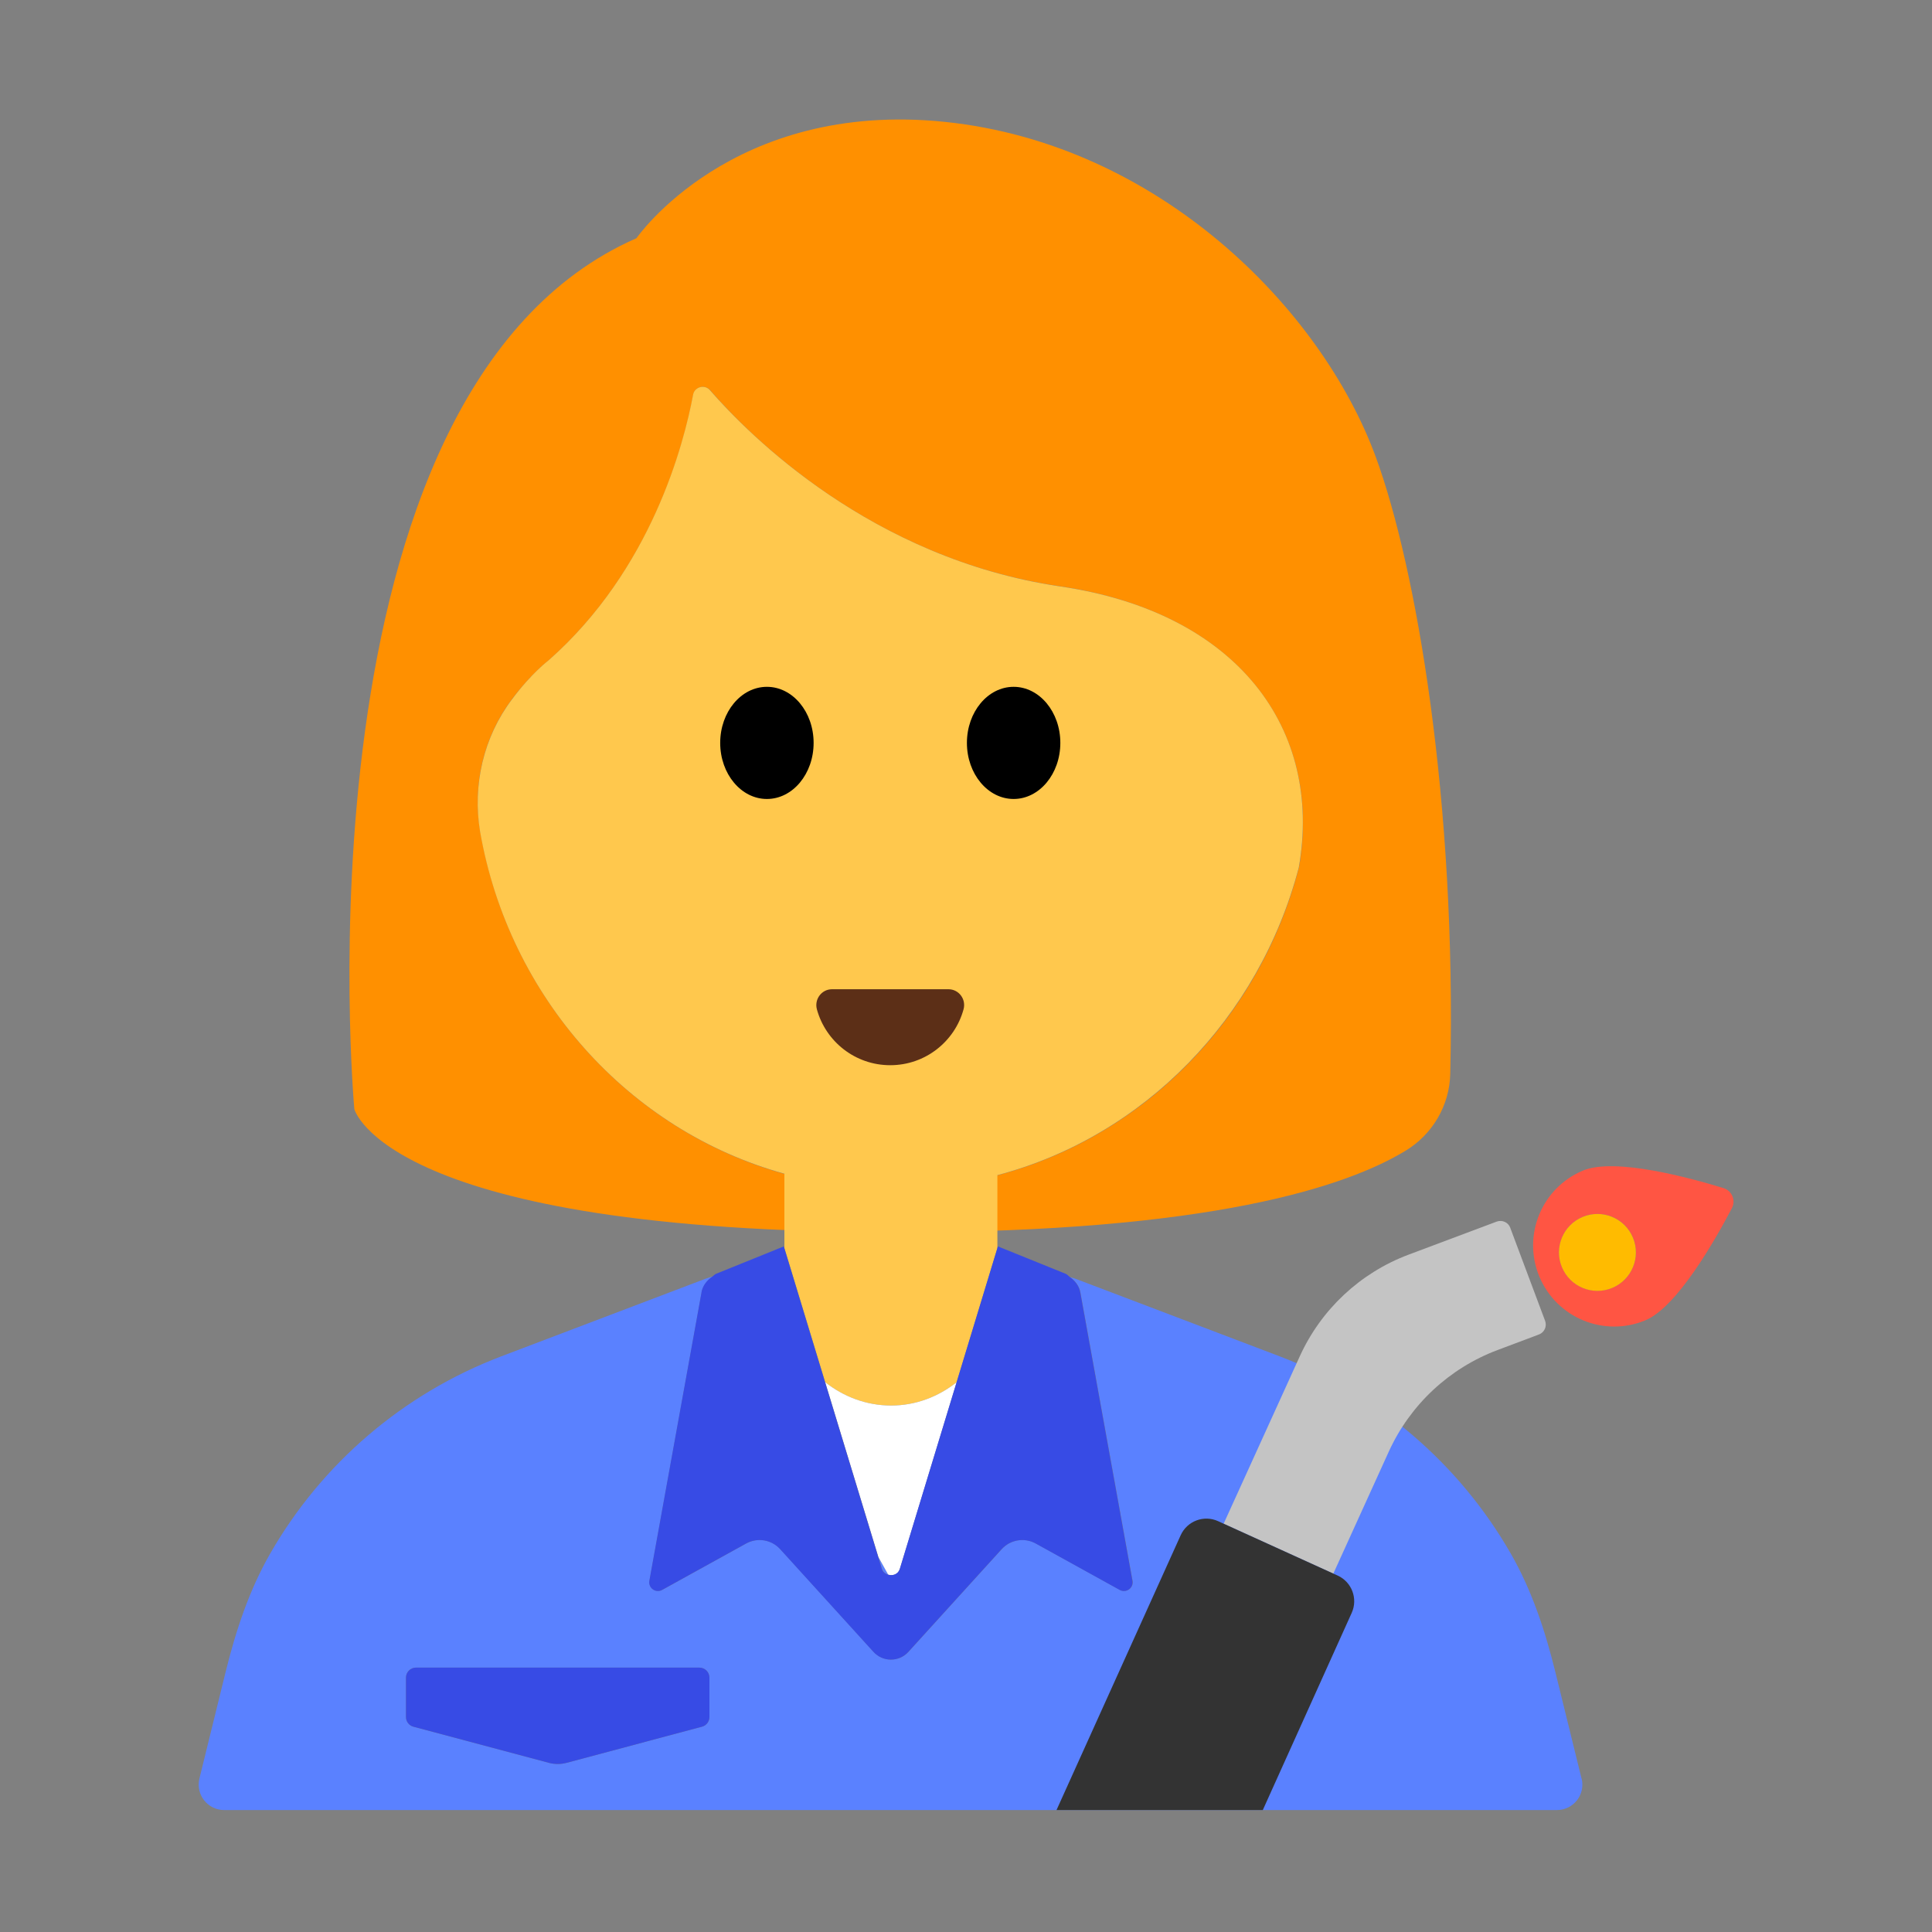 <?xml version="1.0" encoding="UTF-8"?><svg id="Layer_1" xmlns="http://www.w3.org/2000/svg" viewBox="0 0 40 40"><rect x="0" y="0" width="40" height="40" fill="#808080" stroke="none"/><g><g><path d="m28.484,9.461c-1.129-3.078-4.5-6.478-8.915-6.937-4.414-.459-6.392,2.408-6.392,2.408-7.195,3.153-5.841,18.03-5.841,18.03,0,0,.653,2.551,11.259,2.551,6.467,0,9.289-.948,10.507-1.689.558-.339.909-.938.924-1.591.131-5.625-.701-10.479-1.542-12.773Zm-1.591,8.502c-.998,3.829-4.377,6.648-8.394,6.648-4.274,0-7.826-3.19-8.555-7.393-.167-.962.065-1.958.655-2.741.401-.533.759-.804.759-.804,2.135-1.883,2.806-4.48,2.995-5.501.03-.165.239-.22.349-.093.811.934,3.344,3.485,7.238,4.058,3.709.545,5.45,2.983,4.954,5.827Z" fill="#ff9000"/><path d="m17.085,28.617c.377.298.847.483,1.365.483.514,0,.982-.186,1.358-.484l.842-2.77v-1.516c3.03-.8,5.42-3.25,6.24-6.37.5-2.84-1.24-5.28-4.95-5.82-3.9-.58-6.43-3.13-7.24-4.06-.11-.13-.32-.07-.35.09-.19,1.02-.86,3.62-2.99,5.5,0,0-.36.27-.76.81-.59.78-.82,1.78-.66,2.74.6,3.43,3.08,6.19,6.3,7.08v1.538l.845,2.779Z" fill="#ffc84d"/><g><ellipse cx="15.878" cy="15.381" rx=".967" ry="1.161"/><ellipse cx="20.986" cy="15.381" rx=".967" ry="1.161"/></g><path d="m19.636,20.481c.217,0,.371.208.313.417-.183.667-.793,1.156-1.518,1.156s-1.335-.49-1.518-1.156c-.057-.209.097-.417.313-.417h2.409Z" fill="#5c2f17"/></g><g><path d="m32.744,36.822l-.54-2.196c-.21-.854-.487-1.698-.925-2.461-1.067-1.859-2.752-3.311-4.786-4.084l-4.227-1.606c-.038-.014-.076-.024-.114-.037.108.078.192.185.217.318l1.08,5.971c.027.149-.131.263-.264.19l-1.739-.961c-.234-.129-.525-.081-.705.117l-1.932,2.127c-.193.213-.528.213-.722,0l-1.932-2.127c-.18-.198-.471-.246-.705-.117l-1.739.961c-.133.073-.291-.04-.264-.19l1.08-5.971c.025-.141.116-.253.232-.331-.05.018-.102.031-.152.05l-4.227,1.606c-2.035.773-3.719,2.224-4.786,4.084-.438.763-.715,1.607-.925,2.461l-.54,2.196c-.082.332.17.653.511.653h27.595c.342,0,.593-.321.511-.653Zm-18.056-1.273c0,.094-.063.177-.155.201l-2.8.747c-.122.033-.251.033-.373,0l-2.8-.747c-.091-.024-.155-.107-.155-.201v-.815c0-.115.093-.208.208-.208h5.867c.115,0,.208.093.208.208v.815Z" fill="#5a81ff"/><path d="m18.262,32.484c.022.066.072.1.128.117l-.203-.365.075.248Z" fill="#5a81ff"/><path d="m17.085,28.617l1.101,3.619.203.365c.094.029.205-.004.242-.117l1.177-3.868c-.376.298-.844.484-1.358.484-.518,0-.988-.186-1.365-.483Z" fill="#fff"/><path d="m14.524,26.757l-1.08,5.971c-.027.149.131.263.264.19l1.739-.961c.234-.129.525-.081.705.117l1.932,2.127c.194.213.528.213.722,0l1.932-2.127c.18-.198.471-.246.705-.117l1.739.961c.133.073.291-.04.264-.19l-1.08-5.971c-.024-.134-.109-.24-.217-.318-.029-.021-.049-.05-.082-.065l-1.407-.569-.013.042-.842,2.77-1.177,3.868c-.037.112-.148.146-.242.117-.055-.017-.106-.05-.128-.117l-.075-.248-1.101-3.619-.845-2.779-.01-.033-1.407.569c-.026.012-.043.036-.066.052-.117.078-.207.19-.232.331Z" fill="#374be5"/><path d="m14.48,34.526h-5.867c-.115,0-.208.093-.208.208v.815c0,.094.063.177.155.201l2.8.747c.122.033.251.033.373,0l2.8-.747c.091-.024.155-.107.155-.201v-.815c0-.115-.093-.208-.208-.208Z" fill="#374be5"/></g><g><path d="m31.269,25.42c-.042-.113-.168-.17-.282-.128l-1.823.684c-1,.375-1.81,1.131-2.253,2.104l-1.577,3.467,2.271,1.033,1.148-2.525c.442-.972,1.253-1.729,2.253-2.104l.856-.322c.113-.042.17-.168.128-.282l-.722-1.927Z" fill="#c4c4c4"/><path d="m25.219,31.494c-.294-.134-.641-.003-.774.291l-2.571,5.69h4.271s1.841-4.083,1.841-4.083c.132-.293.002-.638-.291-.772l-.089-.04-2.271-1.033-.116-.053Z" fill="#333"/></g><g><path d="m35.681,24.598c-.685-.211-2.247-.638-2.906-.363-.856.357-1.261,1.34-.904,2.196.357.856,1.34,1.261,2.196.904.659-.274,1.456-1.684,1.789-2.319.086-.165.003-.363-.174-.418Zm-2.301,2.066c-.406.169-.872-.023-1.041-.429-.169-.406.023-.872.429-1.041.406-.169.872.023,1.041.429.169.406-.023.872-.429,1.041Z" fill="#ff5543"/><path d="m32.767,25.195c-.406.169-.598.635-.429,1.041.169.406.635.598,1.041.429.406-.169.598-.635.429-1.041-.169-.406-.635-.598-1.041-.429Z" fill="#fb0"/></g></g><rect y="-.025" width="40" height="40" fill="none"/></svg>